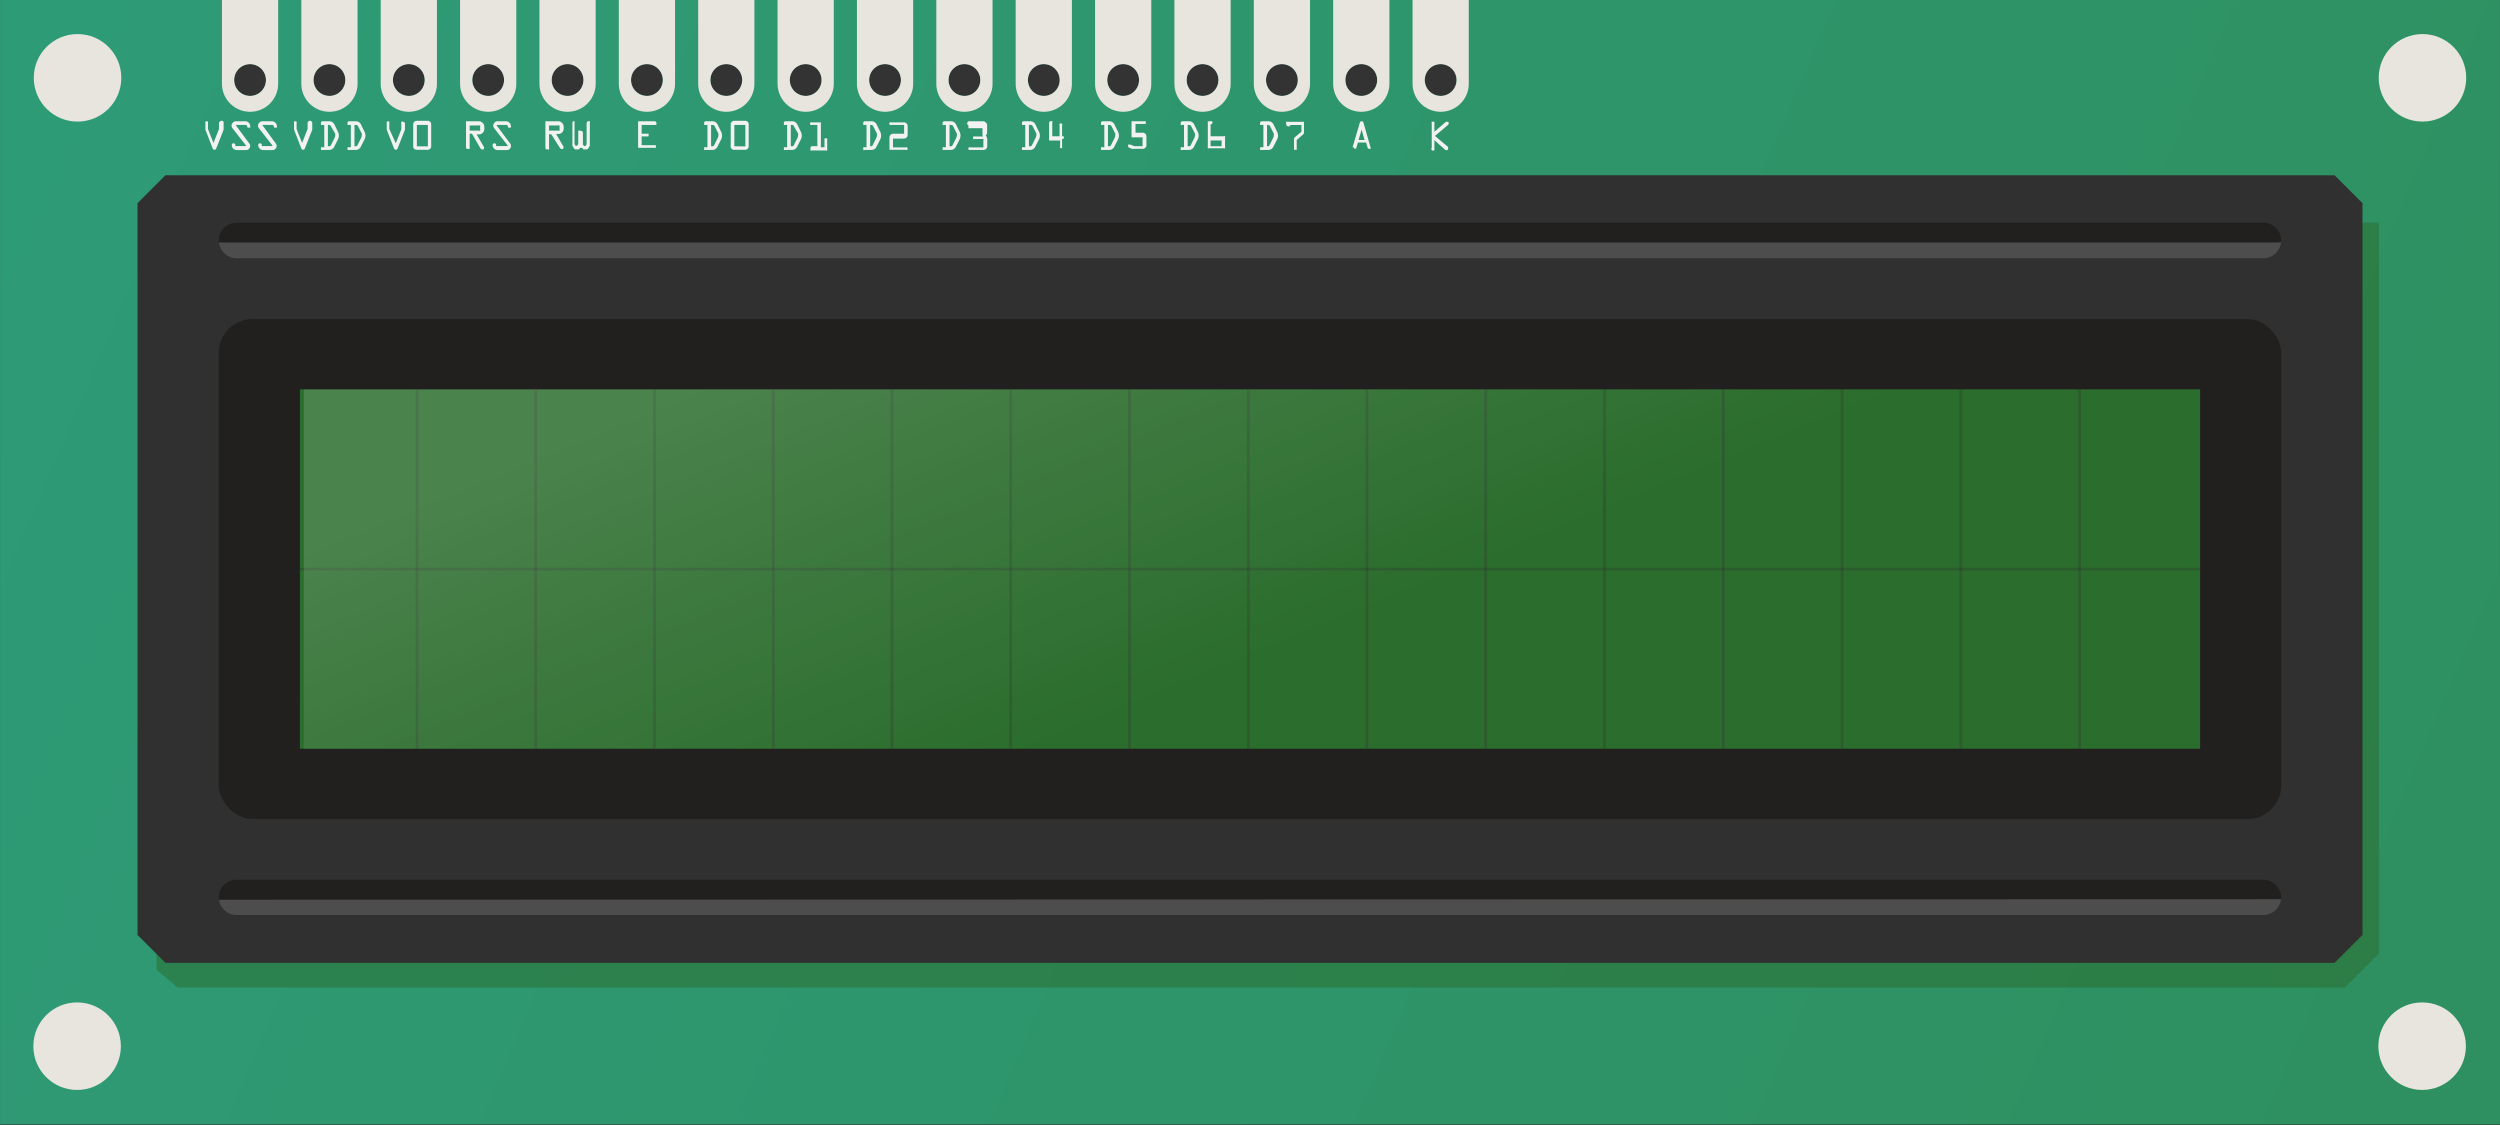 <?xml version="1.0" ?><svg data-name="Layer 5" height="36mm" id="Layer_5" viewBox="0 0 226.77 102.05" width="80mm" xmlns="http://www.w3.org/2000/svg" xmlns:xlink="http://www.w3.org/1999/xlink">
  <rect x="0" y="0" width="226.77" height="102.05" fill="#333333" stroke="none"/>
  <defs>
    <linearGradient gradientUnits="userSpaceOnUse" id="linear-gradient" x1="4.52" x2="219.12" y1="4.3" y2="96.4">
      <stop offset="0" stop-color="#2e9b77"/>
      <stop offset="1" stop-color="#2e9060"/>
    </linearGradient>
    <linearGradient gradientUnits="userSpaceOnUse" id="linear-gradient-2" x1="92.91" x2="132.12" y1="1.46" y2="96.68">
      <stop offset="0.19" stop-color="#fff"/>
      <stop offset="0.6" stop-color="#fff" stop-opacity="0"/>
    </linearGradient>
  </defs>
  <title>LCD16X2</title>
  <g id="Body">
    <path d="M0,0V102H226.77V0ZM7.09,98.56a3.6,3.6,0,1,1,3.6-3.6A3.6,3.6,0,0,1,7.09,98.56Zm0-87.87a3.6,3.6,0,1,1,3.6-3.6A3.6,3.6,0,0,1,7.09,10.69Zm15.59-2a1.44,1.44,0,1,1,1.44-1.44A1.44,1.44,0,0,1,22.68,8.7Zm7.2,0a1.44,1.44,0,1,1,1.44-1.44A1.44,1.44,0,0,1,29.88,8.7Zm7.2,0a1.44,1.44,0,1,1,1.44-1.44A1.44,1.44,0,0,1,37.08,8.7Zm7.2,0a1.44,1.44,0,1,1,1.44-1.44A1.44,1.44,0,0,1,44.28,8.7Zm7.2,0a1.44,1.44,0,1,1,1.44-1.44A1.44,1.44,0,0,1,51.48,8.7Zm7.2,0a1.44,1.44,0,1,1,1.44-1.44A1.44,1.44,0,0,1,58.68,8.7Zm7.2,0a1.44,1.44,0,1,1,1.44-1.44A1.44,1.44,0,0,1,65.88,8.7Zm7.2,0a1.44,1.44,0,1,1,1.44-1.44A1.44,1.44,0,0,1,73.08,8.7Zm7.2,0a1.44,1.44,0,1,1,1.44-1.44A1.44,1.44,0,0,1,80.28,8.7Zm7.2,0a1.44,1.44,0,1,1,1.44-1.44A1.44,1.44,0,0,1,87.48,8.7Zm7.2,0a1.44,1.44,0,1,1,1.44-1.44A1.44,1.44,0,0,1,94.68,8.7Zm7.2,0a1.44,1.44,0,1,1,1.44-1.44A1.44,1.44,0,0,1,101.88,8.7Zm7.2,0a1.44,1.44,0,1,1,1.44-1.44A1.44,1.44,0,0,1,109.08,8.7Zm7.2,0a1.44,1.44,0,1,1,1.44-1.44A1.44,1.44,0,0,1,116.28,8.7Zm7.2,0a1.44,1.44,0,1,1,1.44-1.44A1.44,1.44,0,0,1,123.48,8.7Zm7.2,0a1.44,1.44,0,1,1,1.44-1.44A1.44,1.44,0,0,1,130.68,8.7Zm89,89.86a3.6,3.6,0,1,1,3.6-3.6A3.6,3.6,0,0,1,219.69,98.56Zm0-87.87a3.6,3.6,0,1,1,3.6-3.6A3.6,3.6,0,0,1,219.69,10.69Z" style="fill: url(#linear-gradient)" transform="translate(0 0)"/>
    <polygon points="215.8 20.2 14.2 20.2 14.2 87.98 16.12 89.58 212.7 89.58 215.8 86.48 215.8 20.2" style="fill: #2b6d2d;opacity: 0.5"/>
    <polygon points="211.77 15.9 15 15.9 12.47 18.43 12.47 84.81 15 87.34 211.77 87.34 214.3 84.81 214.3 18.43 211.77 15.9" style="fill: #303030"/>
    <rect height="45.35" rx="3.05" ry="3.05" style="fill: #21201e" width="187.09" x="19.84" y="28.94"/>
    <polygon points="199.57 67.92 27.2 67.92 27.2 52.9 27.2 35.32 199.57 35.32 199.57 67.92" style="fill: #2b6d2d"/>
    <g>
      <path d="M206.93,21.82a1.62,1.62,0,0,0-1.62-1.62H21.46a1.62,1.62,0,0,0-1.62,1.62,1.6,1.6,0,0,0,0,.2h187A1.6,1.6,0,0,0,206.93,21.82Z" style="fill: #21201e" transform="translate(0 0)"/>
      <path d="M19.86,22a1.62,1.62,0,0,0,1.6,1.43H205.31a1.62,1.62,0,0,0,1.6-1.43Z" style="fill: #4d4d4d" transform="translate(0 0)"/>
    </g>
    <g>
      <path d="M206.93,81.42a1.62,1.62,0,0,0-1.62-1.62H21.46a1.62,1.62,0,0,0-1.62,1.62,1.6,1.6,0,0,0,0,.2h187A1.6,1.6,0,0,0,206.93,81.42Z" style="fill: #21201e" transform="translate(0 0)"/>
      <path d="M19.86,81.62A1.62,1.62,0,0,0,21.46,83H205.31a1.62,1.62,0,0,0,1.6-1.43Z" style="fill: #4d4d4d" transform="translate(0 0)"/>
    </g>
    <g>
      <line style="fill: #006837;stroke: #303030;stroke-miterlimit: 10;stroke-width: 0.25px;opacity: 0.3" x1="199.57" x2="27.2" y1="51.62" y2="51.62"/>
      <line style="fill: #006837;stroke: #303030;stroke-miterlimit: 10;stroke-width: 0.25px;opacity: 0.3" x1="37.82" x2="37.82" y1="35.32" y2="67.92"/>
      <line style="fill: #006837;stroke: #303030;stroke-miterlimit: 10;stroke-width: 0.25px;opacity: 0.3" x1="48.59" x2="48.59" y1="35.32" y2="67.92"/>
      <line style="fill: #006837;stroke: #303030;stroke-miterlimit: 10;stroke-width: 0.25px;opacity: 0.3" x1="59.36" x2="59.36" y1="35.32" y2="67.92"/>
      <line style="fill: #006837;stroke: #303030;stroke-miterlimit: 10;stroke-width: 0.25px;opacity: 0.3" x1="70.14" x2="70.14" y1="35.32" y2="67.92"/>
      <line style="fill: #006837;stroke: #303030;stroke-miterlimit: 10;stroke-width: 0.25px;opacity: 0.3" x1="80.91" x2="80.91" y1="35.32" y2="67.92"/>
      <line style="fill: #006837;stroke: #303030;stroke-miterlimit: 10;stroke-width: 0.25px;opacity: 0.3" x1="91.68" x2="91.68" y1="35.32" y2="67.92"/>
      <line style="fill: #006837;stroke: #303030;stroke-miterlimit: 10;stroke-width: 0.25px;opacity: 0.3" x1="102.46" x2="102.46" y1="35.32" y2="67.92"/>
      <line style="fill: #006837;stroke: #303030;stroke-miterlimit: 10;stroke-width: 0.25px;opacity: 0.3" x1="113.23" x2="113.23" y1="35.32" y2="67.92"/>
      <line style="fill: #006837;stroke: #303030;stroke-miterlimit: 10;stroke-width: 0.25px;opacity: 0.3" x1="124" x2="124" y1="35.32" y2="67.92"/>
      <line style="fill: #006837;stroke: #303030;stroke-miterlimit: 10;stroke-width: 0.25px;opacity: 0.3" x1="134.77" x2="134.77" y1="35.32" y2="67.92"/>
      <line style="fill: #006837;stroke: #303030;stroke-miterlimit: 10;stroke-width: 0.25px;opacity: 0.3" x1="145.55" x2="145.55" y1="35.32" y2="67.92"/>
      <line style="fill: #006837;stroke: #303030;stroke-miterlimit: 10;stroke-width: 0.25px;opacity: 0.3" x1="156.32" x2="156.32" y1="35.32" y2="67.92"/>
      <line style="fill: #006837;stroke: #303030;stroke-miterlimit: 10;stroke-width: 0.25px;opacity: 0.3" x1="167.09" x2="167.09" y1="35.32" y2="67.92"/>
      <line style="fill: #006837;stroke: #303030;stroke-miterlimit: 10;stroke-width: 0.25px;opacity: 0.3" x1="177.87" x2="177.87" y1="35.32" y2="67.92"/>
      <line style="fill: #006837;stroke: #303030;stroke-miterlimit: 10;stroke-width: 0.25px;opacity: 0.3" x1="188.64" x2="188.64" y1="35.32" y2="67.92"/>
    </g>
    <circle cx="219.71" cy="94.9" r="3.97" style="fill: #e8e5df"/>
    <circle cx="219.74" cy="7.06" r="3.97" style="fill: #e8e5df"/>
    <circle cx="6.99" cy="94.9" r="3.97" style="fill: #e8e5df"/>
    <circle cx="7.03" cy="7.06" r="3.97" style="fill: #e8e5df"/>
    <rect height="32.6" style="opacity: 0.15;fill: url(#linear-gradient-2)" width="172.02" x="27.55" y="35.32"/>
  </g>
  <g id="Connectors">
    <circle cx="130.68" cy="7.26" data-cir-type="male" id="circuitoCon_K" r="1.44" style="fill: none"/>
    <circle cx="123.48" cy="7.26" data-cir-type="male" id="circuitoCon_A" r="1.44" style="fill: none"/>
    <circle cx="116.28" cy="7.26" data-cir-type="male" id="circuitoCon_DB7" r="1.44" style="fill: none"/>
    <circle cx="109.08" cy="7.26" data-cir-type="male" id="circuitoCon_DB6" r="1.44" style="fill: none"/>
    <circle cx="101.88" cy="7.26" data-cir-type="male" id="circuitoCon_DB5" r="1.44" style="fill: none"/>
    <circle cx="94.68" cy="7.26" data-cir-type="male" id="circuitoCon_DB4" r="1.44" style="fill: none"/>
    <circle cx="87.48" cy="7.26" data-cir-type="male" id="circuitoCon_DB3" r="1.44" style="fill: none"/>
    <circle cx="80.28" cy="7.26" data-cir-type="male" id="circuitoCon_DB2" r="1.44" style="fill: none"/>
    <circle cx="73.08" cy="7.26" data-cir-type="male" id="circuitoCon_DB1" r="1.44" style="fill: none"/>
    <circle cx="65.88" cy="7.26" data-cir-type="male" id="circuitoCon_DB0" r="1.44" style="fill: none"/>
    <circle cx="58.68" cy="7.26" data-cir-type="male" id="circuitoCon_E" r="1.44" style="fill: none"/>
    <circle cx="51.48" cy="7.26" data-cir-type="male" id="circuitoCon_R_W" r="1.44" style="fill: none"/>
    <circle cx="44.28" cy="7.26" data-cir-type="male" id="circuitoCon_RS" r="1.44" style="fill: none"/>
    <circle cx="37.08" cy="7.26" data-cir-type="male" id="circuitoCon_VO" r="1.44" style="fill: none"/>
    <circle cx="29.88" cy="7.26" data-cir-type="male" id="circuitoCon_VDD" r="1.44" style="fill: none"/>
    <circle cx="22.68" cy="7.26" data-cir-type="male" id="circuitoCon_VSS" r="1.44" style="fill: none"/>
  </g>
  <g id="parts">
    <path d="M128.13,0V7.59a2.55,2.55,0,0,0,5.1,0V0Zm2.55,8.7a1.44,1.44,0,1,1,1.44-1.44A1.44,1.44,0,0,1,130.68,8.7Z" style="fill: #e8e5df" transform="translate(0 0)"/>
    <path d="M120.93,0V7.59a2.55,2.55,0,0,0,5.1,0V0Zm2.55,8.7a1.44,1.44,0,1,1,1.44-1.44A1.44,1.44,0,0,1,123.48,8.7Z" style="fill: #e8e5df" transform="translate(0 0)"/>
    <path d="M113.73,0V7.59a2.55,2.55,0,0,0,5.1,0V0Zm2.55,8.7a1.44,1.44,0,1,1,1.44-1.44A1.44,1.44,0,0,1,116.28,8.7Z" style="fill: #e8e5df" transform="translate(0 0)"/>
    <path d="M106.53,0V7.59a2.55,2.55,0,1,0,5.1,0V0Zm2.55,8.7a1.44,1.44,0,1,1,1.44-1.44A1.44,1.44,0,0,1,109.08,8.7Z" style="fill: #e8e5df" transform="translate(0 0)"/>
    <path d="M99.33,0V7.59a2.55,2.55,0,1,0,5.1,0V0Zm2.55,8.7a1.44,1.44,0,1,1,1.44-1.44A1.44,1.44,0,0,1,101.88,8.7Z" style="fill: #e8e5df" transform="translate(0 0)"/>
    <path d="M92.13,0V7.59a2.55,2.55,0,1,0,5.1,0V0Zm2.55,8.7a1.44,1.44,0,1,1,1.44-1.44A1.44,1.44,0,0,1,94.68,8.7Z" style="fill: #e8e5df" transform="translate(0 0)"/>
    <path d="M84.93,0V7.59a2.55,2.55,0,1,0,5.1,0V0Zm2.55,8.7a1.44,1.44,0,1,1,1.44-1.44A1.44,1.44,0,0,1,87.48,8.7Z" style="fill: #e8e5df" transform="translate(0 0)"/>
    <path d="M77.73,0V7.59a2.55,2.55,0,1,0,5.1,0V0Zm2.55,8.7a1.44,1.44,0,1,1,1.44-1.44A1.44,1.44,0,0,1,80.28,8.7Z" style="fill: #e8e5df" transform="translate(0 0)"/>
    <path d="M70.53,0V7.59a2.55,2.55,0,1,0,5.1,0V0Zm2.55,8.7a1.44,1.44,0,1,1,1.44-1.44A1.44,1.44,0,0,1,73.08,8.7Z" style="fill: #e8e5df" transform="translate(0 0)"/>
    <path d="M63.33,0V7.59a2.55,2.55,0,1,0,5.1,0V0Zm2.55,8.7a1.44,1.44,0,1,1,1.44-1.44A1.44,1.44,0,0,1,65.88,8.7Z" style="fill: #e8e5df" transform="translate(0 0)"/>
    <path d="M56.13,0V7.59a2.55,2.55,0,1,0,5.1,0V0Zm2.55,8.7a1.44,1.44,0,1,1,1.44-1.44A1.44,1.44,0,0,1,58.68,8.7Z" style="fill: #e8e5df" transform="translate(0 0)"/>
    <path d="M48.93,0V7.59a2.55,2.55,0,1,0,5.1,0V0Zm2.55,8.7a1.44,1.44,0,1,1,1.44-1.44A1.44,1.44,0,0,1,51.48,8.7Z" style="fill: #e8e5df" transform="translate(0 0)"/>
    <path d="M41.73,0V7.59a2.55,2.55,0,1,0,5.1,0V0Zm2.55,8.7a1.44,1.44,0,1,1,1.44-1.44A1.44,1.44,0,0,1,44.28,8.7Z" style="fill: #e8e5df" transform="translate(0 0)"/>
    <path d="M34.53,0V7.59a2.55,2.55,0,1,0,5.1,0V0Zm2.55,8.7a1.44,1.44,0,1,1,1.44-1.44A1.44,1.44,0,0,1,37.08,8.7Z" style="fill: #e8e5df" transform="translate(0 0)"/>
    <path d="M27.33,0V7.59a2.55,2.55,0,0,0,5.1,0V0Zm2.55,8.7a1.44,1.44,0,1,1,1.44-1.44A1.44,1.44,0,0,1,29.88,8.7Z" style="fill: #e8e5df" transform="translate(0 0)"/>
    <path d="M20.13,0V7.59a2.55,2.55,0,0,0,5.1,0V0Zm2.55,8.7a1.44,1.44,0,1,1,1.44-1.44A1.44,1.44,0,0,1,22.68,8.7Z" style="fill: #e8e5df" transform="translate(0 0)"/>
  </g>
  <g id="Text">
    <path d="M129.87,13.43V11.17a.16.16,0,0,1,0-.12.16.16,0,0,1,.12,0,.16.16,0,0,1,.12,0,.16.16,0,0,1,0,.12v.78l1.05-.9a.18.18,0,0,1,.12,0,.15.15,0,0,1,.12.05.16.16,0,0,1,0,.12.15.15,0,0,1-.05.11l-1.19,1,1.19,1a.13.13,0,0,1,0,.11.17.17,0,0,1,0,.12.15.15,0,0,1-.12.05.18.18,0,0,1-.12,0l-1-.9v.78a.16.16,0,0,1,0,.12.16.16,0,0,1-.28-.12Z" style="fill: #f2f2f2" transform="translate(0 0)"/>
    <path d="M122.69,13.37l.66-2.25a.16.16,0,0,1,.17-.12.14.14,0,0,1,.15.1l.65,2.28a.18.18,0,0,1,0,0,.16.16,0,0,1,0,.12.15.15,0,0,1-.11,0,.15.15,0,0,1-.16-.12l-.13-.45h-.75l-.14.48a.1.1,0,0,1,0,.06.16.16,0,0,1-.09,0,.16.16,0,0,1-.12,0,.17.17,0,0,1,0-.12A.19.19,0,0,1,122.69,13.37Zm.82-1.61-.28.94h.55Z" style="fill: #f2f2f2" transform="translate(0 0)"/>
    <g>
      <path d="M114.43,11h.65a.45.45,0,0,1,.25.08.5.5,0,0,1,.18.19l.32.66a.77.77,0,0,1,0,.74l-.33.65a.5.5,0,0,1-.18.2.47.47,0,0,1-.26.08h-.63a.16.16,0,0,1-.12,0,.16.16,0,0,1,0-.12.16.16,0,0,1,0-.12.16.16,0,0,1,.12,0h.17V11.33h-.17a.16.16,0,0,1-.12,0,.16.16,0,0,1,0-.12.16.16,0,0,1,0-.12A.16.16,0,0,1,114.43,11Zm.5.33v1.94H115a.17.17,0,0,0,.16-.11l.32-.64a.51.51,0,0,0,.06-.21.44.44,0,0,0,0-.2l-.34-.67a.18.18,0,0,0-.17-.1Z" style="fill: #f2f2f2" transform="translate(0 0)"/>
      <path d="M116.67,11.31v-.14a.16.16,0,0,1,0-.12.16.16,0,0,1,.12,0h1.49v1a.17.17,0,0,1-.06.13l-.6.52v.76a.16.16,0,0,1,0,.12.16.16,0,0,1-.12,0,.16.16,0,0,1-.12,0,.16.16,0,0,1,0-.12V12.6a.18.18,0,0,1,.06-.14l.61-.51v-.61h-1a.17.17,0,0,1-.28.09A.16.16,0,0,1,116.67,11.31Z" style="fill: #f2f2f2" transform="translate(0 0)"/>
    </g>
    <g>
      <path d="M107.23,11h.65a.45.45,0,0,1,.25.08.5.5,0,0,1,.18.19l.32.66a.77.77,0,0,1,0,.74l-.33.65a.5.5,0,0,1-.18.2.47.47,0,0,1-.26.08h-.63a.16.16,0,0,1-.12,0,.16.16,0,0,1,0-.12.16.16,0,0,1,0-.12.16.16,0,0,1,.12,0h.17V11.33h-.17a.16.16,0,0,1-.12,0,.16.16,0,0,1,0-.12.16.16,0,0,1,0-.12A.16.16,0,0,1,107.23,11Zm.5.33v1.94h.12a.17.17,0,0,0,.16-.11l.32-.64a.51.51,0,0,0,.06-.21.44.44,0,0,0,0-.2l-.34-.67a.18.18,0,0,0-.17-.1Z" style="fill: #f2f2f2" transform="translate(0 0)"/>
      <path d="M109.65,11h.16a.16.16,0,0,1,.12,0,.16.16,0,0,1-.12.28v1.08H111a.16.16,0,0,1,.12,0,.16.16,0,0,1,0,.12v.85a.16.16,0,0,1,0,.12.16.16,0,0,1-.12,0h-1.32a.16.16,0,0,1-.12,0,.16.16,0,0,1,0-.12V11.16a.16.16,0,0,1,0-.12A.16.16,0,0,1,109.65,11Zm.16,1.74v.52h1v-.52Z" style="fill: #f2f2f2" transform="translate(0 0)"/>
    </g>
    <g>
      <path d="M100,11h.65a.45.45,0,0,1,.25.08.5.5,0,0,1,.18.19l.32.66a.77.77,0,0,1,0,.74l-.33.65a.5.5,0,0,1-.18.2.47.47,0,0,1-.26.08H100a.16.16,0,0,1-.12,0,.16.16,0,0,1,0-.12.16.16,0,0,1,0-.12.16.16,0,0,1,.12,0h.17V11.33H100a.16.16,0,0,1-.12,0,.16.16,0,0,1,0-.12.16.16,0,0,1,0-.12A.16.16,0,0,1,100,11Zm.5.33v1.94h.12a.17.17,0,0,0,.16-.11l.32-.64a.51.51,0,0,0,.06-.21.44.44,0,0,0,0-.2l-.34-.67a.18.18,0,0,0-.17-.1Z" style="fill: #f2f2f2" transform="translate(0 0)"/>
      <path d="M102.88,13.26h.76v-.8h-1V11h1.16a.16.16,0,0,1,.12,0,.16.16,0,0,1,0,.12.16.16,0,0,1,0,.12.16.16,0,0,1-.12,0H103v.8h.66a.33.33,0,0,1,.33.33v.8a.33.33,0,0,1-.33.33h-.76a.56.56,0,0,1-.22,0l-.25-.1a.15.15,0,0,1-.1-.16.16.16,0,0,1,0-.12.15.15,0,0,1,.11,0l.11,0,.22.09Z" style="fill: #f2f2f2" transform="translate(0 0)"/>
    </g>
    <g>
      <path d="M92.83,11h.65a.45.45,0,0,1,.25.08.5.5,0,0,1,.18.19l.32.66a.77.77,0,0,1,0,.74l-.33.65a.5.5,0,0,1-.18.2.47.47,0,0,1-.26.08h-.63a.16.16,0,0,1-.12,0,.16.16,0,0,1,0-.12.16.16,0,0,1,0-.12.16.16,0,0,1,.12,0H93V11.33h-.17a.16.16,0,0,1-.12,0,.16.16,0,0,1,0-.12.16.16,0,0,1,0-.12A.16.16,0,0,1,92.83,11Zm.5.33v1.94h.12a.17.17,0,0,0,.16-.11l.32-.64A.51.51,0,0,0,94,12.3a.44.44,0,0,0,0-.2l-.34-.67a.18.18,0,0,0-.17-.1Z" style="fill: #f2f2f2" transform="translate(0 0)"/>
      <path d="M96.16,13.43v-.68h-1V11.16a.17.17,0,0,1,.17-.17.16.16,0,0,1,.12,0,.16.16,0,0,1,0,.12v1.25h.66v-1a.16.16,0,0,1,0-.12.16.16,0,0,1,.23,0,.16.16,0,0,1,0,.12v1a.16.16,0,0,1,.12,0,.17.17,0,0,1,0,.23.16.16,0,0,1-.12,0v.69a.16.16,0,0,1,0,.12.16.16,0,0,1-.23,0A.16.16,0,0,1,96.16,13.43Z" style="fill: #f2f2f2" transform="translate(0 0)"/>
    </g>
    <g>
      <path d="M85.63,11h.65a.45.45,0,0,1,.25.08.5.5,0,0,1,.18.19l.32.66a.77.77,0,0,1,0,.74l-.33.65a.5.5,0,0,1-.18.2.47.47,0,0,1-.26.08h-.63a.16.16,0,0,1-.12,0,.16.16,0,0,1,0-.12.16.16,0,0,1,0-.12.16.16,0,0,1,.12,0h.17V11.33h-.17a.16.16,0,0,1-.12,0,.16.16,0,0,1,0-.12.16.16,0,0,1,0-.12A.16.16,0,0,1,85.63,11Zm.5.33v1.94h.12a.17.17,0,0,0,.16-.11l.32-.64a.51.51,0,0,0,.06-.21.44.44,0,0,0,0-.2l-.34-.67a.18.18,0,0,0-.17-.1Z" style="fill: #f2f2f2" transform="translate(0 0)"/>
      <path d="M89.54,11.33v.62a.47.47,0,0,1-.13.35.49.49,0,0,1,.14.33v.64a.31.31,0,0,1-.1.23.32.32,0,0,1-.23.1H88a.16.16,0,0,1-.12,0,.17.17,0,0,1,0-.23.16.16,0,0,1,.12,0H89.2v-.64a.16.16,0,0,0,0-.12.16.16,0,0,0-.12,0h-.66a.16.16,0,0,1-.12,0,.17.17,0,0,1,0-.23.16.16,0,0,1,.12,0H89a.16.16,0,0,0,.12,0,.16.16,0,0,0,0-.12v-.63H88a.16.16,0,0,1-.12,0,.17.17,0,0,1,0-.23A.16.16,0,0,1,88,11h1.17a.31.31,0,0,1,.23.1A.32.32,0,0,1,89.54,11.33Z" style="fill: #f2f2f2" transform="translate(0 0)"/>
    </g>
    <g>
      <path d="M78.43,11h.65a.45.45,0,0,1,.25.08.5.5,0,0,1,.18.19l.32.66a.77.77,0,0,1,0,.74l-.33.65a.5.5,0,0,1-.18.2.47.47,0,0,1-.26.08h-.63a.16.16,0,0,1-.12,0,.16.16,0,0,1,0-.12.16.16,0,0,1,0-.12.16.16,0,0,1,.12,0h.17V11.33h-.17a.16.16,0,0,1-.12,0,.16.16,0,0,1,0-.12.16.16,0,0,1,0-.12A.16.16,0,0,1,78.43,11Zm.5.33v1.94H79a.17.17,0,0,0,.16-.11l.32-.64a.51.51,0,0,0,.06-.21.44.44,0,0,0,0-.2l-.34-.67a.18.18,0,0,0-.17-.1Z" style="fill: #f2f2f2" transform="translate(0 0)"/>
      <path d="M82.17,13.59H80.68V12.46a.32.32,0,0,1,.1-.23.31.31,0,0,1,.23-.1h1v-.8H80.83a.16.16,0,0,1-.12,0,.17.17,0,0,1,0-.23.16.16,0,0,1,.12,0H82a.32.32,0,0,1,.23.1.31.31,0,0,1,.1.23v.8a.32.32,0,0,1-.1.24.32.32,0,0,1-.23.1H81v.8h1.16a.16.16,0,0,1,.12,0,.16.16,0,0,1,0,.23A.16.16,0,0,1,82.17,13.59Z" style="fill: #f2f2f2" transform="translate(0 0)"/>
    </g>
    <g>
      <path d="M71.23,11h.65a.45.45,0,0,1,.25.08.5.5,0,0,1,.18.19l.32.66a.77.77,0,0,1,0,.74l-.33.65a.5.5,0,0,1-.18.2.47.47,0,0,1-.26.08h-.63a.16.16,0,0,1-.12,0,.16.16,0,0,1,0-.12.16.16,0,0,1,0-.12.16.16,0,0,1,.12,0h.17V11.33h-.17a.16.16,0,0,1-.12,0,.16.16,0,0,1,0-.12.16.16,0,0,1,0-.12A.16.16,0,0,1,71.23,11Zm.5.33v1.94h.12a.17.17,0,0,0,.16-.11l.32-.64a.51.51,0,0,0,.06-.21.44.44,0,0,0,0-.2L72,11.43a.18.18,0,0,0-.17-.1Z" style="fill: #f2f2f2" transform="translate(0 0)"/>
      <path d="M73.64,13.26h.5V11.33h-.5a.16.16,0,0,1-.12,0,.17.17,0,0,1,0-.23.16.16,0,0,1,.12,0h.82v2.26h.33v-.68a.16.16,0,0,1,0-.12.16.16,0,0,1,.12,0,.16.16,0,0,1,.12,0,.16.16,0,0,1,0,.12v.85a.16.16,0,0,1,0,.12.16.16,0,0,1-.12,0H73.64a.16.16,0,0,1-.12,0,.16.16,0,0,1,0-.12.15.15,0,0,1,0-.11A.16.16,0,0,1,73.64,13.26Z" style="fill: #f2f2f2" transform="translate(0 0)"/>
    </g>
    <g>
      <path d="M64,11h.65a.45.45,0,0,1,.25.08.5.5,0,0,1,.18.19l.32.66a.77.77,0,0,1,0,.74l-.33.65a.5.5,0,0,1-.18.2.47.47,0,0,1-.26.08H64a.16.16,0,0,1-.12,0,.16.16,0,0,1,0-.12.16.16,0,0,1,0-.12.16.16,0,0,1,.12,0h.17V11.33H64a.16.16,0,0,1-.12,0,.16.16,0,0,1,0-.12.16.16,0,0,1,0-.12A.16.16,0,0,1,64,11Zm.5.33v1.94h.12a.17.17,0,0,0,.16-.11l.32-.64a.51.51,0,0,0,.06-.21.44.44,0,0,0,0-.2l-.34-.67a.18.18,0,0,0-.17-.1Z" style="fill: #f2f2f2" transform="translate(0 0)"/>
      <path d="M66.28,13.28v-2a.32.32,0,0,1,.32-.32h1a.3.3,0,0,1,.22.09.31.31,0,0,1,.09.22v2a.32.32,0,0,1-.32.32h-1a.32.32,0,0,1-.32-.32Zm1.33,0V11.33h-1v1.94Z" style="fill: #f2f2f2" transform="translate(0 0)"/>
    </g>
    <path d="M59.36,11.33H58.2v.8h.5a.16.16,0,0,1,.12,0,.16.16,0,0,1,0,.12.16.16,0,0,1,0,.12.16.16,0,0,1-.12,0h-.5v.8h1.16a.16.16,0,0,1,.12,0,.16.16,0,0,1,0,.12.16.16,0,0,1,0,.12.16.16,0,0,1-.12,0H57.88V11h1.49a.17.17,0,0,1,.17.17.16.16,0,0,1,0,.12A.16.16,0,0,1,59.36,11.33Z" style="fill: #f2f2f2" transform="translate(0 0)"/>
    <g>
      <path d="M42.27,13.43V11h1.16a.47.47,0,0,1,.35.15.48.48,0,0,1,.15.35v.19a.48.48,0,0,1-.14.35.47.47,0,0,1-.35.15h-.21l.67,1.15a.2.2,0,0,1,0,.1.15.15,0,0,1-.05.11.16.16,0,0,1-.12,0,.16.16,0,0,1-.15-.09l-.77-1.33H42.6v1.25a.16.16,0,0,1,0,.12.16.16,0,0,1-.12,0,.16.16,0,0,1-.12,0A.16.16,0,0,1,42.27,13.43Zm.33-1.58h.83a.16.16,0,0,0,.12,0,.16.16,0,0,0,0-.12V11.5a.16.16,0,0,0,0-.12.16.16,0,0,0-.12,0H42.6Z" style="fill: #f2f2f2" transform="translate(0 0)"/>
      <path d="M45.05,11h.85a.43.43,0,0,1,.3.13.42.42,0,0,1,.14.32.16.16,0,0,1,0,.12.15.15,0,0,1-.11,0,.14.14,0,0,1-.12,0,.41.41,0,0,1-.06-.14.12.12,0,0,0-.13-.1h-.81s-.06,0-.06,0a.08.08,0,0,0,0,.05L46.26,13a.39.39,0,0,1,.09.24.36.36,0,0,1-.11.26.32.32,0,0,1-.24.11h-.88a.45.45,0,0,1-.44-.43c0-.12.06-.18.17-.18a.16.16,0,0,1,.16.16.12.12,0,0,0,0,.09.13.13,0,0,0,.09,0H46s.05,0,.05,0a.08.08,0,0,0,0-.05l-1.22-1.56a.39.39,0,0,1-.09-.24.37.37,0,0,1,.11-.26A.36.36,0,0,1,45.05,11Z" style="fill: #f2f2f2" transform="translate(0 0)"/>
    </g>
    <g>
      <path d="M49.47,13.43V11h1.16a.47.47,0,0,1,.35.15.48.48,0,0,1,.15.35v.19A.48.48,0,0,1,51,12a.47.47,0,0,1-.35.15h-.21l.67,1.15a.2.2,0,0,1,0,.1.15.15,0,0,1-.05.11.16.16,0,0,1-.12,0,.16.16,0,0,1-.15-.09L50,12.18H49.8v1.25a.16.16,0,0,1,0,.12.16.16,0,0,1-.12,0,.16.16,0,0,1-.12,0A.16.16,0,0,1,49.47,13.43Zm.33-1.58h.83a.16.16,0,0,0,.12,0,.16.16,0,0,0,0-.12V11.5a.16.16,0,0,0,0-.12.16.16,0,0,0-.12,0H49.8Z" style="fill: #f2f2f2" transform="translate(0 0)"/>
      <path d="M52.87,12v1.09l.1.16h.14l.1-.16V11.17a.17.17,0,0,1,.17-.17.16.16,0,0,1,.12,0,.16.16,0,0,1,0,.12v2a.22.22,0,0,1,0,.1l-.15.25a.15.15,0,0,1-.14.08h-.31a.19.19,0,0,0-.37,0h-.29a.19.19,0,0,1-.18-.09l-.14-.24a.22.22,0,0,1,0-.11v-2A.17.17,0,0,1,52,11a.15.15,0,0,1,.11,0,.16.16,0,0,1,0,.12v1.94l.1.16h.14l.1-.16V12a.16.16,0,0,1,0-.12.17.17,0,0,1,.23,0A.16.16,0,0,1,52.87,12Z" style="fill: #f2f2f2" transform="translate(0 0)"/>
    </g>
    <g>
      <path d="M36.73,11.17v.6l-.67,1.7a.17.17,0,0,1-.32,0l-.66-1.7v-.6a.16.16,0,0,1,0-.12.16.16,0,0,1,.23,0,.17.17,0,0,1,0,.12v.53L35.9,13l.5-1.27v-.54a.17.17,0,0,1,0-.12.16.16,0,0,1,.23,0A.16.16,0,0,1,36.73,11.17Z" style="fill: #f2f2f2" transform="translate(0 0)"/>
      <path d="M37.48,13.28v-2a.32.32,0,0,1,.32-.32h1a.3.3,0,0,1,.22.09.31.31,0,0,1,.09.22v2a.32.32,0,0,1-.32.32h-1a.32.32,0,0,1-.32-.32Zm1.33,0V11.33h-1v1.94Z" style="fill: #f2f2f2" transform="translate(0 0)"/>
    </g>
    <g>
      <path d="M28.32,11.17v.6l-.67,1.7a.17.17,0,0,1-.32,0l-.66-1.7v-.6a.16.16,0,0,1,0-.12.16.16,0,0,1,.23,0,.17.17,0,0,1,0,.12v.53l.5,1.27.5-1.27v-.54A.17.17,0,0,1,28,11a.16.16,0,0,1,.23,0A.16.16,0,0,1,28.32,11.17Z" style="fill: #f2f2f2" transform="translate(0 0)"/>
      <path d="M29.24,11h.65a.45.45,0,0,1,.25.08.5.5,0,0,1,.18.19l.32.66a.77.77,0,0,1,0,.74l-.33.65a.5.5,0,0,1-.18.2.47.47,0,0,1-.26.08h-.63a.16.16,0,0,1-.12,0,.16.16,0,0,1,0-.12.16.16,0,0,1,0-.12.16.16,0,0,1,.12,0h.17V11.33h-.17a.16.16,0,0,1-.12,0,.16.16,0,0,1,0-.12.16.16,0,0,1,0-.12A.16.16,0,0,1,29.24,11Zm.5.33v1.94h.12a.17.17,0,0,0,.16-.11l.32-.64a.51.51,0,0,0,.06-.21.44.44,0,0,0,0-.2L30,11.43a.18.18,0,0,0-.17-.1Z" style="fill: #f2f2f2" transform="translate(0 0)"/>
      <path d="M31.65,11h.65a.45.45,0,0,1,.25.08.5.5,0,0,1,.18.19l.32.66a.77.77,0,0,1,0,.74l-.33.65a.5.5,0,0,1-.18.2.47.47,0,0,1-.26.08h-.63a.16.16,0,0,1-.12,0,.16.16,0,0,1,0-.12.16.16,0,0,1,0-.12.16.16,0,0,1,.12,0h.17V11.33h-.17a.16.16,0,0,1-.12,0,.16.16,0,0,1,0-.12.16.16,0,0,1,0-.12A.16.16,0,0,1,31.65,11Zm.5.33v1.94h.12a.17.17,0,0,0,.16-.11l.32-.64a.51.51,0,0,0,.06-.21.44.44,0,0,0,0-.2l-.34-.67a.18.18,0,0,0-.17-.1Z" style="fill: #f2f2f2" transform="translate(0 0)"/>
    </g>
    <g>
      <path d="M20.28,11.17v.6l-.67,1.7a.17.17,0,0,1-.32,0l-.66-1.7v-.6a.16.16,0,0,1,0-.12.16.16,0,0,1,.23,0,.17.17,0,0,1,0,.12v.53l.5,1.27.5-1.27v-.54A.17.17,0,0,1,20,11a.16.16,0,0,1,.23,0A.16.16,0,0,1,20.28,11.17Z" style="fill: #f2f2f2" transform="translate(0 0)"/>
      <path d="M21.4,11h.85a.43.43,0,0,1,.3.13.42.42,0,0,1,.14.32.16.16,0,0,1,0,.12.15.15,0,0,1-.11,0,.14.14,0,0,1-.12,0,.41.41,0,0,1-.06-.14.12.12,0,0,0-.13-.1h-.81s-.06,0-.06,0a.08.08,0,0,0,0,.05L22.6,13a.39.39,0,0,1,.09.24.36.36,0,0,1-.11.26.32.32,0,0,1-.24.11h-.88a.45.45,0,0,1-.44-.43c0-.12.06-.18.17-.18a.16.16,0,0,1,.16.16.12.12,0,0,0,0,.09.13.13,0,0,0,.09,0h.82s.05,0,.05,0a.08.08,0,0,0,0-.05l-1.22-1.56a.39.39,0,0,1-.09-.24.37.37,0,0,1,.11-.26A.36.36,0,0,1,21.4,11Z" style="fill: #f2f2f2" transform="translate(0 0)"/>
      <path d="M23.82,11h.85a.43.43,0,0,1,.3.13.42.42,0,0,1,.14.32.16.16,0,0,1,0,.12.15.15,0,0,1-.11,0,.14.14,0,0,1-.12,0,.41.41,0,0,1-.06-.14.12.12,0,0,0-.13-.1h-.81s-.06,0-.06,0a.08.08,0,0,0,0,.05L25,13a.39.39,0,0,1,.09.24.36.36,0,0,1-.11.26.32.32,0,0,1-.24.11h-.88a.45.45,0,0,1-.44-.43c0-.12.06-.18.17-.18a.16.16,0,0,1,.16.16.12.12,0,0,0,0,.09.13.13,0,0,0,.09,0h.82s.05,0,.05,0a.08.08,0,0,0,0-.05l-1.22-1.56a.39.39,0,0,1-.09-.24.37.37,0,0,1,.11-.26A.36.36,0,0,1,23.82,11Z" style="fill: #f2f2f2" transform="translate(0 0)"/>
    </g>
  </g>
</svg>